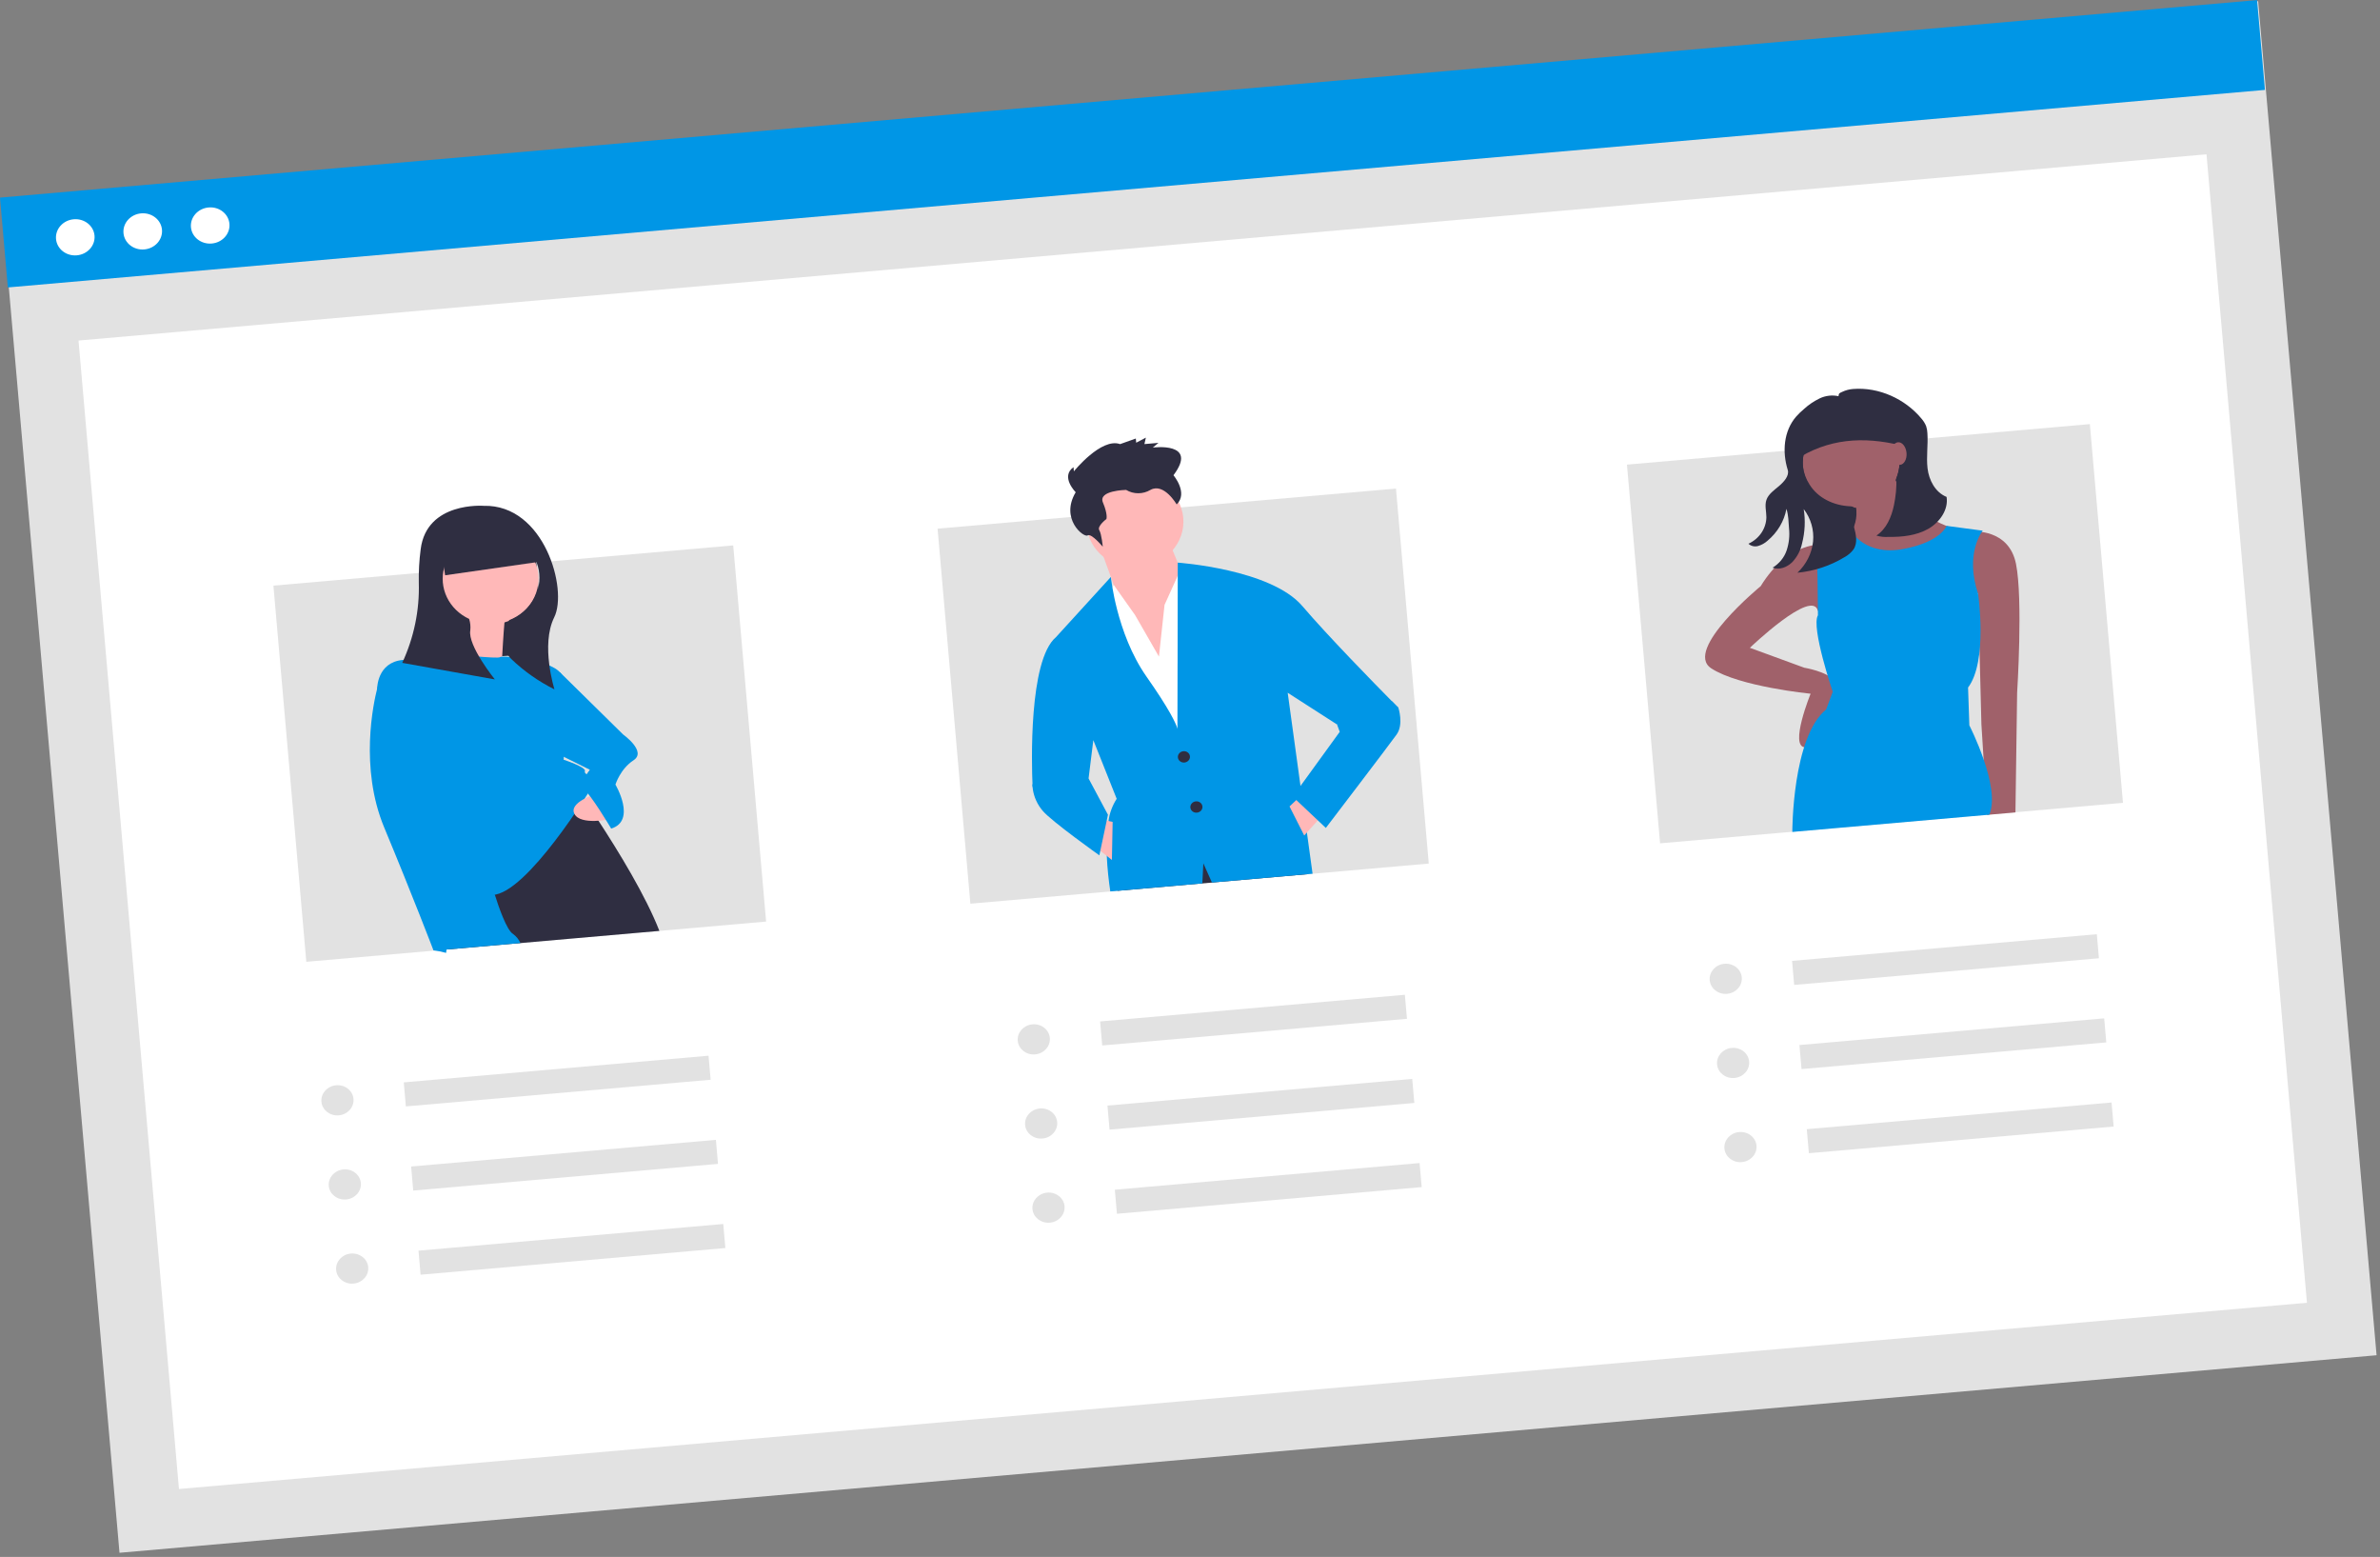 <svg width="315" height="206" viewBox="0 0 315 206" fill="none" xmlns="http://www.w3.org/2000/svg">
<rect x="0" y="0" width="315" height="206" fill="#808080" stroke="none"/>
<g clip-path="url(#clip0)">
<path d="M298.872 0.159L0.141 26.294L15.816 205.451L314.546 179.315L298.872 0.159Z" fill="#E2E2E2"/>
<path d="M292.037 20.418L10.391 45.058L23.685 197.013L305.331 172.372L292.037 20.418Z" fill="white"/>
<path d="M298.731 0.011L0 26.147L1.04 38.031L299.771 11.895L298.731 0.011Z" fill="#0096E6"/>
<path d="M10.171 33.783C11.578 33.66 12.625 32.492 12.51 31.175C12.395 29.857 11.161 28.889 9.754 29.012C8.347 29.135 7.3 30.303 7.415 31.62C7.53 32.938 8.764 33.906 10.171 33.783Z" fill="white"/>
<path d="M19.1 33.002C20.507 32.879 21.554 31.711 21.439 30.393C21.323 29.076 20.089 28.108 18.682 28.231C17.275 28.354 16.228 29.522 16.343 30.839C16.459 32.157 17.693 33.125 19.1 33.002Z" fill="white"/>
<path d="M28.028 32.221C29.435 32.098 30.482 30.93 30.367 29.612C30.252 28.295 29.018 27.327 27.611 27.45C26.204 27.573 25.157 28.741 25.272 30.058C25.387 31.376 26.621 32.344 28.028 32.221Z" fill="white"/>
<path d="M184.761 64.641L124.091 69.949L128.432 119.569L189.102 114.261L184.761 64.641Z" fill="#E2E2E2"/>
<path d="M145.365 71.762L147.838 78.575L147.933 88.859L155.574 93.463L156.443 75.814L154.742 71.695L145.365 71.762Z" fill="#FFB8B8"/>
<path d="M153.389 86.876L154.131 80.032L156.377 75.066L165.23 99.647L150.24 102.967L144.483 83.136L147.41 77.398L150.228 81.378L153.389 86.876Z" fill="white"/>
<path d="M173.15 115.656L147.921 117.863L147.893 115.975L153.439 111.976L161.421 111.278L172.988 114.785L173.15 115.656Z" fill="#2F2E41"/>
<path d="M150.747 75.057C154.273 74.748 156.898 71.821 156.609 68.519C156.32 65.217 153.227 62.79 149.701 63.098C146.174 63.407 143.55 66.334 143.839 69.636C144.127 72.938 147.22 75.365 150.747 75.057Z" fill="#FFB8B8"/>
<path d="M176.963 95.86L170.43 91.66L172.125 103.991L172.289 105.175L172.503 106.739L172.972 110.151L173.723 115.606L160.404 116.771L159.266 114.227L159.135 116.883L146.953 117.948C146.748 116.58 146.556 114.926 146.486 113.246C146.399 111.706 146.474 110.16 146.711 108.631C146.851 107.593 147.221 106.591 147.797 105.691L144.705 97.929L144.075 103.004L136.672 104.152C136.672 104.152 136.665 104.025 136.657 103.785L136.656 103.781C136.548 101.319 136.119 87.366 139.761 84.303L147.026 76.34C147.026 76.34 147.077 76.868 147.231 77.752L147.232 77.756C147.357 78.506 147.556 79.51 147.858 80.666L147.859 80.678C148.537 83.283 149.721 86.645 151.744 89.528C152.492 90.593 153.102 91.501 153.602 92.275C155.765 95.631 155.837 96.454 155.837 96.454L155.855 87.811L155.857 87.778L155.858 87.746L155.877 76.174L155.88 74.447L155.879 74.443C155.879 74.443 168.194 75.289 172.375 80.196C175.736 84.132 181.895 90.424 184.186 92.744C184.214 92.769 184.238 92.795 184.266 92.821L184.609 93.172C184.674 93.238 184.735 93.297 184.787 93.352C184.843 93.407 184.89 93.451 184.928 93.492L185.078 93.643L176.963 95.86Z" fill="#0096E6"/>
<path d="M156.76 100.89C157.201 100.851 157.529 100.486 157.493 100.073C157.457 99.66 157.07 99.357 156.629 99.395C156.189 99.434 155.861 99.8 155.897 100.212C155.933 100.625 156.319 100.929 156.76 100.89Z" fill="#2F2E41"/>
<path d="M158.413 107.524C158.854 107.485 159.182 107.119 159.146 106.706C159.109 106.294 158.723 105.99 158.282 106.029C157.841 106.067 157.513 106.433 157.549 106.846C157.585 107.259 157.972 107.562 158.413 107.524Z" fill="#2F2E41"/>
<path d="M174.816 108.097L172.618 110.548L170.673 106.702L172.288 105.177L174.816 108.097Z" fill="#FFB8B8"/>
<path d="M144.574 111.747L147.164 113.78L147.261 108.75L145.621 108.392L144.574 111.747Z" fill="#FFB8B8"/>
<path d="M142.372 65.128C142.372 65.128 140.316 63.078 142.081 61.809L142.13 62.362C142.13 62.362 145.758 57.865 148.249 58.762L150.329 58.023L150.377 58.576L151.659 57.906L151.466 58.759L153.328 58.596L152.578 59.219C152.578 59.219 158.673 58.407 155.311 62.881C155.311 62.881 157.299 65.213 155.737 66.744C155.737 66.744 154.054 63.827 152.264 64.82C151.781 65.109 151.221 65.263 150.651 65.264C150.08 65.264 149.524 65.111 149.047 64.822C149.047 64.822 145.298 64.872 145.976 66.484C146.653 68.097 146.435 68.674 146.435 68.674C146.435 68.674 145.177 69.62 145.492 70.149C145.806 70.679 145.952 72.338 145.952 72.338C145.952 72.338 144.452 70.519 143.944 70.842C143.436 71.165 140.268 68.656 142.372 65.128Z" fill="#2F2E41"/>
<path d="M137.648 103.064L136.64 103.796L136.693 104.403C136.847 105.466 137.305 106.467 138.019 107.299C139.214 108.701 145.503 113.172 145.503 113.172L146.641 107.8L144.077 103.004L142.616 101.625L137.648 103.064Z" fill="#0096E6"/>
<path d="M181.246 92.723L184.189 92.745L185.08 93.643C185.08 93.643 185.808 95.838 184.853 97.177C183.897 98.516 175.479 109.545 175.479 109.545L171.096 105.41L177.316 96.832L176.963 95.859L181.246 92.723Z" fill="#0096E6"/>
<path d="M276.598 56.115L215.333 61.475L219.717 111.582L280.982 106.222L276.598 56.115Z" fill="#E2E2E2"/>
<path d="M254.138 69.055L240.325 70.515L237.417 58.719L253.114 57.346L254.138 69.055Z" fill="#2F2E41"/>
<path d="M261.086 70.33C261.086 70.33 265.875 69.911 266.821 74.598C267.767 79.285 266.973 91.656 266.973 91.656L266.75 107.491L262.999 107.819L262.245 95.835L261.805 78.552L258.329 75.592L261.086 70.33Z" fill="#A0616A"/>
<path d="M241.398 72.053C241.398 72.053 236.788 71.452 233.032 77.555C233.032 77.555 222.778 85.983 226.477 88.421C230.175 90.859 239.639 91.788 239.639 91.788C239.639 91.788 236.769 98.817 238.92 98.88C241.07 98.943 243.608 91.19 242.701 90.014C241.794 88.838 238.802 88.347 238.802 88.347L231.602 85.713C231.602 85.713 239.852 77.797 240.605 80.826L243.116 79.434L241.398 72.053Z" fill="#A0616A"/>
<path d="M250.501 62.721C251.219 64.459 252.349 66.018 253.806 67.281C255.262 68.545 257.009 69.481 258.914 70.018L252.476 76.105L243.793 71.843C243.793 71.843 246.567 69.843 245.441 66.176L250.501 62.721Z" fill="#A0616A"/>
<path d="M245.529 67.173C249.055 66.864 251.68 63.937 251.391 60.635C251.102 57.333 248.009 54.906 244.482 55.214C240.956 55.523 238.331 58.45 238.62 61.752C238.909 65.054 242.002 67.481 245.529 67.173Z" fill="#A0616A"/>
<path d="M240.29 71.648L245.068 70.332C245.068 70.332 246.893 73.58 251.905 72.64C256.916 71.699 257.628 69.577 257.628 69.577L262.416 70.214C262.416 70.214 259.995 73.187 261.805 78.552C261.805 78.552 263.122 87.474 260.479 90.969L260.649 95.975C260.649 95.975 264.848 104.143 263.291 107.794L237.218 110.075C237.218 110.075 237.193 97.525 241.698 93.867L242.566 91.532C242.566 91.532 239.675 82.998 240.608 81.41C240.608 81.41 240.578 71.874 240.29 71.648Z" fill="#0096E6"/>
<path d="M257.636 65.75C256.122 65.131 255.301 63.517 255.117 61.974C254.934 60.43 255.201 58.863 255.097 57.312C255.085 56.994 255.029 56.679 254.928 56.376C254.775 56.002 254.556 55.656 254.28 55.35C252.159 52.81 248.716 51.195 245.262 51.467C244.763 51.504 244.275 51.633 243.827 51.845C243.481 52.01 243.363 52.004 243.331 52.42C242.491 52.239 241.607 52.343 240.835 52.714C240.07 53.084 239.368 53.56 238.753 54.126C238.384 54.433 238.041 54.765 237.725 55.12C236.055 57.049 235.874 59.812 236.613 62.175C236.853 62.943 236.095 63.771 235.456 64.312C234.816 64.852 234.067 65.363 233.796 66.128C233.536 66.863 233.784 67.657 233.786 68.429C233.777 69.16 233.549 69.877 233.13 70.498C232.711 71.118 232.116 71.619 231.413 71.943C231.575 72.096 231.779 72.205 232.004 72.257C232.228 72.31 232.464 72.305 232.687 72.242C233.151 72.108 233.576 71.872 233.927 71.554C235.252 70.451 236.14 68.96 236.44 67.328C236.715 68.164 236.714 69.051 236.783 69.925C236.886 70.898 236.779 71.883 236.469 72.821C236.152 73.764 235.491 74.576 234.604 75.114C235.534 75.446 236.494 75.062 237.199 74.391C237.869 73.681 238.323 72.816 238.51 71.889C238.893 70.401 238.966 68.862 238.726 67.355C239.673 68.594 240.112 70.114 239.965 71.642C239.808 73.2 239.075 74.664 237.893 75.779C240.106 75.568 242.238 74.864 244.113 73.726C244.6 73.467 245.017 73.107 245.333 72.673C245.892 71.799 245.645 70.695 245.381 69.715C245.172 68.94 246.123 67.709 245.472 67.197C245.304 67.063 245.09 66.989 244.868 66.988C242.665 66.887 240.603 65.887 239.497 64.109C239.022 63.379 238.725 62.559 238.627 61.706C238.549 60.808 238.687 59.902 239.033 59.056C239.379 58.211 239.922 57.447 240.624 56.821C241.325 56.196 242.166 55.725 243.084 55.443C244.001 55.162 244.973 55.077 245.925 55.196C246.878 55.314 247.788 55.632 248.587 56.127C249.385 56.622 250.053 57.28 250.54 58.053C251.026 58.826 251.32 59.694 251.398 60.593C251.476 61.491 251.338 62.396 250.992 63.242C251.028 64.453 250.919 65.666 250.667 66.858C250.342 68.382 249.703 69.964 248.344 70.863C248.86 71.02 249.405 71.079 249.949 71.038C251.756 71.066 253.635 70.861 255.192 69.983C256.748 69.104 257.899 67.423 257.636 65.75Z" fill="#2F2E41"/>
<path d="M252.468 59.16C247.524 57.782 242.772 57.812 238.367 60.394L238.051 56.773C238.023 56.463 238.062 56.151 238.163 55.853C238.265 55.556 238.428 55.28 238.642 55.041C238.857 54.801 239.119 54.603 239.415 54.458C239.71 54.313 240.032 54.223 240.363 54.194L249.955 53.355C250.483 53.309 251.006 53.461 251.41 53.777C251.814 54.094 252.065 54.55 252.108 55.044L252.468 59.16Z" fill="#2F2E41"/>
<path d="M251.467 61.507C252.018 61.459 252.406 60.75 252.334 59.925C252.262 59.099 251.756 58.469 251.205 58.517C250.654 58.565 250.266 59.274 250.339 60.099C250.411 60.925 250.916 61.555 251.467 61.507Z" fill="#A0616A"/>
<path d="M97.043 72.163L36.187 77.487L40.541 127.258L101.397 121.934L97.043 72.163Z" fill="#E2E2E2"/>
<path d="M72.027 86.435L58.969 87.327L57.487 70.386L70.632 70.491L72.027 86.435Z" fill="#2F2E41"/>
<path d="M87.271 123.17L59.1 125.634C59.199 124.66 59.431 123.699 59.791 122.777C60.469 121.336 61.205 118.259 61.772 115.541C62.1 113.966 62.371 112.512 62.541 111.571C62.665 110.883 62.736 110.469 62.736 110.469L76.111 104.026C76.111 104.026 76.56 104.656 77.286 105.718C77.296 105.734 77.307 105.749 77.32 105.763C77.835 106.515 78.484 107.484 79.206 108.595L79.211 108.595C81.848 112.627 85.487 118.566 87.271 123.17Z" fill="#2F2E41"/>
<path d="M61.019 80.118L59.92 89.001L66.349 88.94C66.349 88.94 66.737 81.124 66.981 80.852C67.226 80.579 61.019 80.118 61.019 80.118Z" fill="#FFB8B8"/>
<path d="M65.394 82.622C68.92 82.314 71.545 79.387 71.256 76.085C70.967 72.782 67.874 70.355 64.347 70.664C60.821 70.972 58.196 73.9 58.485 77.202C58.774 80.504 61.867 82.931 65.394 82.622Z" fill="#FFB8B8"/>
<path d="M59.702 86.509C59.702 86.509 65.93 87.22 66.174 86.947C66.419 86.675 73.711 87.292 74.439 89.488C75.167 91.683 74.6 100.52 74.6 100.52C74.6 100.52 77.636 101.509 77.413 102.031C77.191 102.552 79.097 102.888 78.63 103.682C78.163 104.475 69.719 118.268 65.174 118.415C60.63 118.562 49.919 91.131 49.919 91.131C49.919 91.131 49.88 87.62 53.339 87.317C56.797 87.015 59.702 86.509 59.702 86.509Z" fill="#0096E6"/>
<path d="M78.883 105.04C78.883 105.04 75.222 106.157 76.03 107.696C76.837 109.236 80.784 108.388 80.784 108.388L78.883 105.04Z" fill="#FFB8B8"/>
<path d="M68.882 124.779L59.1 125.634C59.083 125.78 59.062 125.93 59.041 126.08C58.554 125.939 58.056 125.836 57.55 125.77C57.438 125.756 57.373 125.749 57.373 125.749C57.373 125.749 54.587 118.461 50.856 109.501C47.546 101.549 49.45 92.941 49.922 91.101L49.922 91.097C49.983 90.867 50.019 90.744 50.019 90.744L52.261 88.793L62.541 111.571L65.232 117.53C65.232 117.53 65.33 117.866 65.491 118.385C65.977 119.929 67.057 123.083 67.904 123.574C68.333 123.892 68.669 124.306 68.882 124.779Z" fill="#0096E6"/>
<path d="M70.771 88.93L74.119 88.962L82.486 97.194C82.486 97.194 85.63 99.429 83.855 100.588C82.08 101.748 81.456 103.811 81.456 103.811C81.456 103.811 84.286 108.584 80.893 109.634C80.893 109.634 78.063 104.861 77.221 104.432C76.379 104.004 78.067 101.848 78.067 101.848L71.621 98.646L70.771 88.93Z" fill="#0096E6"/>
<path d="M64.021 66.927C64.021 66.927 56.462 66.333 55.677 72.678C55.484 74.152 55.402 75.635 55.43 77.118C55.536 80.745 54.788 84.359 53.238 87.703L65.494 89.894C65.494 89.894 61.887 85.44 62.245 83.4C62.3 82.891 62.247 82.379 62.091 81.891C60.787 81.284 59.749 80.274 59.151 79.029C58.552 77.784 58.428 76.38 58.8 75.05C59.172 73.72 60.017 72.544 61.194 71.718C62.371 70.892 63.811 70.465 65.272 70.509C66.734 70.553 68.129 71.064 69.227 71.959C70.325 72.853 71.059 74.076 71.307 75.425C71.555 76.773 71.302 78.166 70.59 79.372C69.878 80.577 68.75 81.522 67.393 82.05C66.662 83.942 66.349 85.947 67.67 87.193C69.342 88.799 71.269 90.155 73.383 91.212C73.383 91.212 71.53 85.349 73.353 81.675C75.177 78.001 72.046 66.727 64.021 66.927Z" fill="#2F2E41"/>
<path d="M71.335 74.338L58.913 76.116L58.09 70.669L68.922 69.353L71.335 74.338Z" fill="#2F2E41"/>
<path d="M44.837 147.571C46.01 147.469 46.883 146.495 46.786 145.397C46.691 144.299 45.662 143.493 44.49 143.595C43.317 143.698 42.445 144.671 42.541 145.769C42.637 146.867 43.665 147.674 44.837 147.571Z" fill="#E2E2E2"/>
<path d="M45.812 158.704C46.984 158.601 47.857 157.628 47.761 156.53C47.665 155.432 46.636 154.625 45.464 154.728C44.291 154.83 43.419 155.804 43.515 156.902C43.611 157.999 44.639 158.806 45.812 158.704Z" fill="#E2E2E2"/>
<path d="M46.785 169.836C47.958 169.734 48.831 168.761 48.734 167.663C48.639 166.565 47.61 165.758 46.438 165.86C45.265 165.963 44.393 166.936 44.489 168.034C44.585 169.132 45.613 169.939 46.785 169.836Z" fill="#E2E2E2"/>
<path d="M93.777 139.684L53.441 143.213L53.719 146.393L94.055 142.864L93.777 139.684Z" fill="#E2E2E2"/>
<path d="M94.751 150.816L54.415 154.345L54.693 157.526L95.029 153.997L94.751 150.816Z" fill="#E2E2E2"/>
<path d="M95.725 161.949L55.389 165.478L55.667 168.659L96.003 165.13L95.725 161.949Z" fill="#E2E2E2"/>
<path d="M136.999 139.508C138.171 139.405 139.044 138.432 138.948 137.334C138.852 136.236 137.823 135.429 136.651 135.532C135.479 135.635 134.606 136.608 134.702 137.706C134.798 138.804 135.826 139.611 136.999 139.508Z" fill="#E2E2E2"/>
<path d="M137.973 150.641C139.145 150.538 140.018 149.565 139.922 148.467C139.826 147.369 138.797 146.562 137.625 146.665C136.452 146.767 135.58 147.741 135.676 148.838C135.772 149.936 136.8 150.743 137.973 150.641Z" fill="#E2E2E2"/>
<path d="M138.947 161.773C140.119 161.671 140.992 160.698 140.896 159.6C140.8 158.502 139.771 157.695 138.599 157.797C137.427 157.9 136.554 158.873 136.65 159.971C136.746 161.069 137.774 161.876 138.947 161.773Z" fill="#E2E2E2"/>
<path d="M185.938 131.621L145.602 135.15L145.881 138.33L186.217 134.801L185.938 131.621Z" fill="#E2E2E2"/>
<path d="M186.912 142.753L146.576 146.282L146.854 149.463L187.19 145.934L186.912 142.753Z" fill="#E2E2E2"/>
<path d="M187.886 153.886L147.55 157.415L147.829 160.596L188.165 157.067L187.886 153.886Z" fill="#E2E2E2"/>
<path d="M228.581 131.496C229.754 131.393 230.626 130.42 230.53 129.322C230.434 128.224 229.406 127.417 228.234 127.52C227.061 127.622 226.188 128.595 226.285 129.693C226.381 130.791 227.409 131.598 228.581 131.496Z" fill="#E2E2E2"/>
<path d="M229.555 142.628C230.728 142.526 231.6 141.552 231.504 140.455C231.408 139.357 230.38 138.55 229.207 138.652C228.035 138.755 227.162 139.728 227.258 140.826C227.354 141.924 228.383 142.731 229.555 142.628Z" fill="#E2E2E2"/>
<path d="M230.529 153.761C231.702 153.658 232.574 152.685 232.478 151.587C232.382 150.489 231.354 149.682 230.181 149.785C229.009 149.888 228.136 150.861 228.232 151.959C228.328 153.057 229.357 153.863 230.529 153.761Z" fill="#E2E2E2"/>
<path d="M277.521 123.608L237.185 127.137L237.463 130.318L277.799 126.789L277.521 123.608Z" fill="#E2E2E2"/>
<path d="M278.495 134.741L238.159 138.27L238.437 141.451L278.773 137.922L278.495 134.741Z" fill="#E2E2E2"/>
<path d="M279.469 145.874L239.133 149.402L239.411 152.583L279.747 149.054L279.469 145.874Z" fill="#E2E2E2"/>
</g>
<defs>
<clipPath id="clip0">
<rect width="300" height="180" fill="white" transform="translate(0 26.147) rotate(-5)"/>
</clipPath>
</defs>
</svg>
